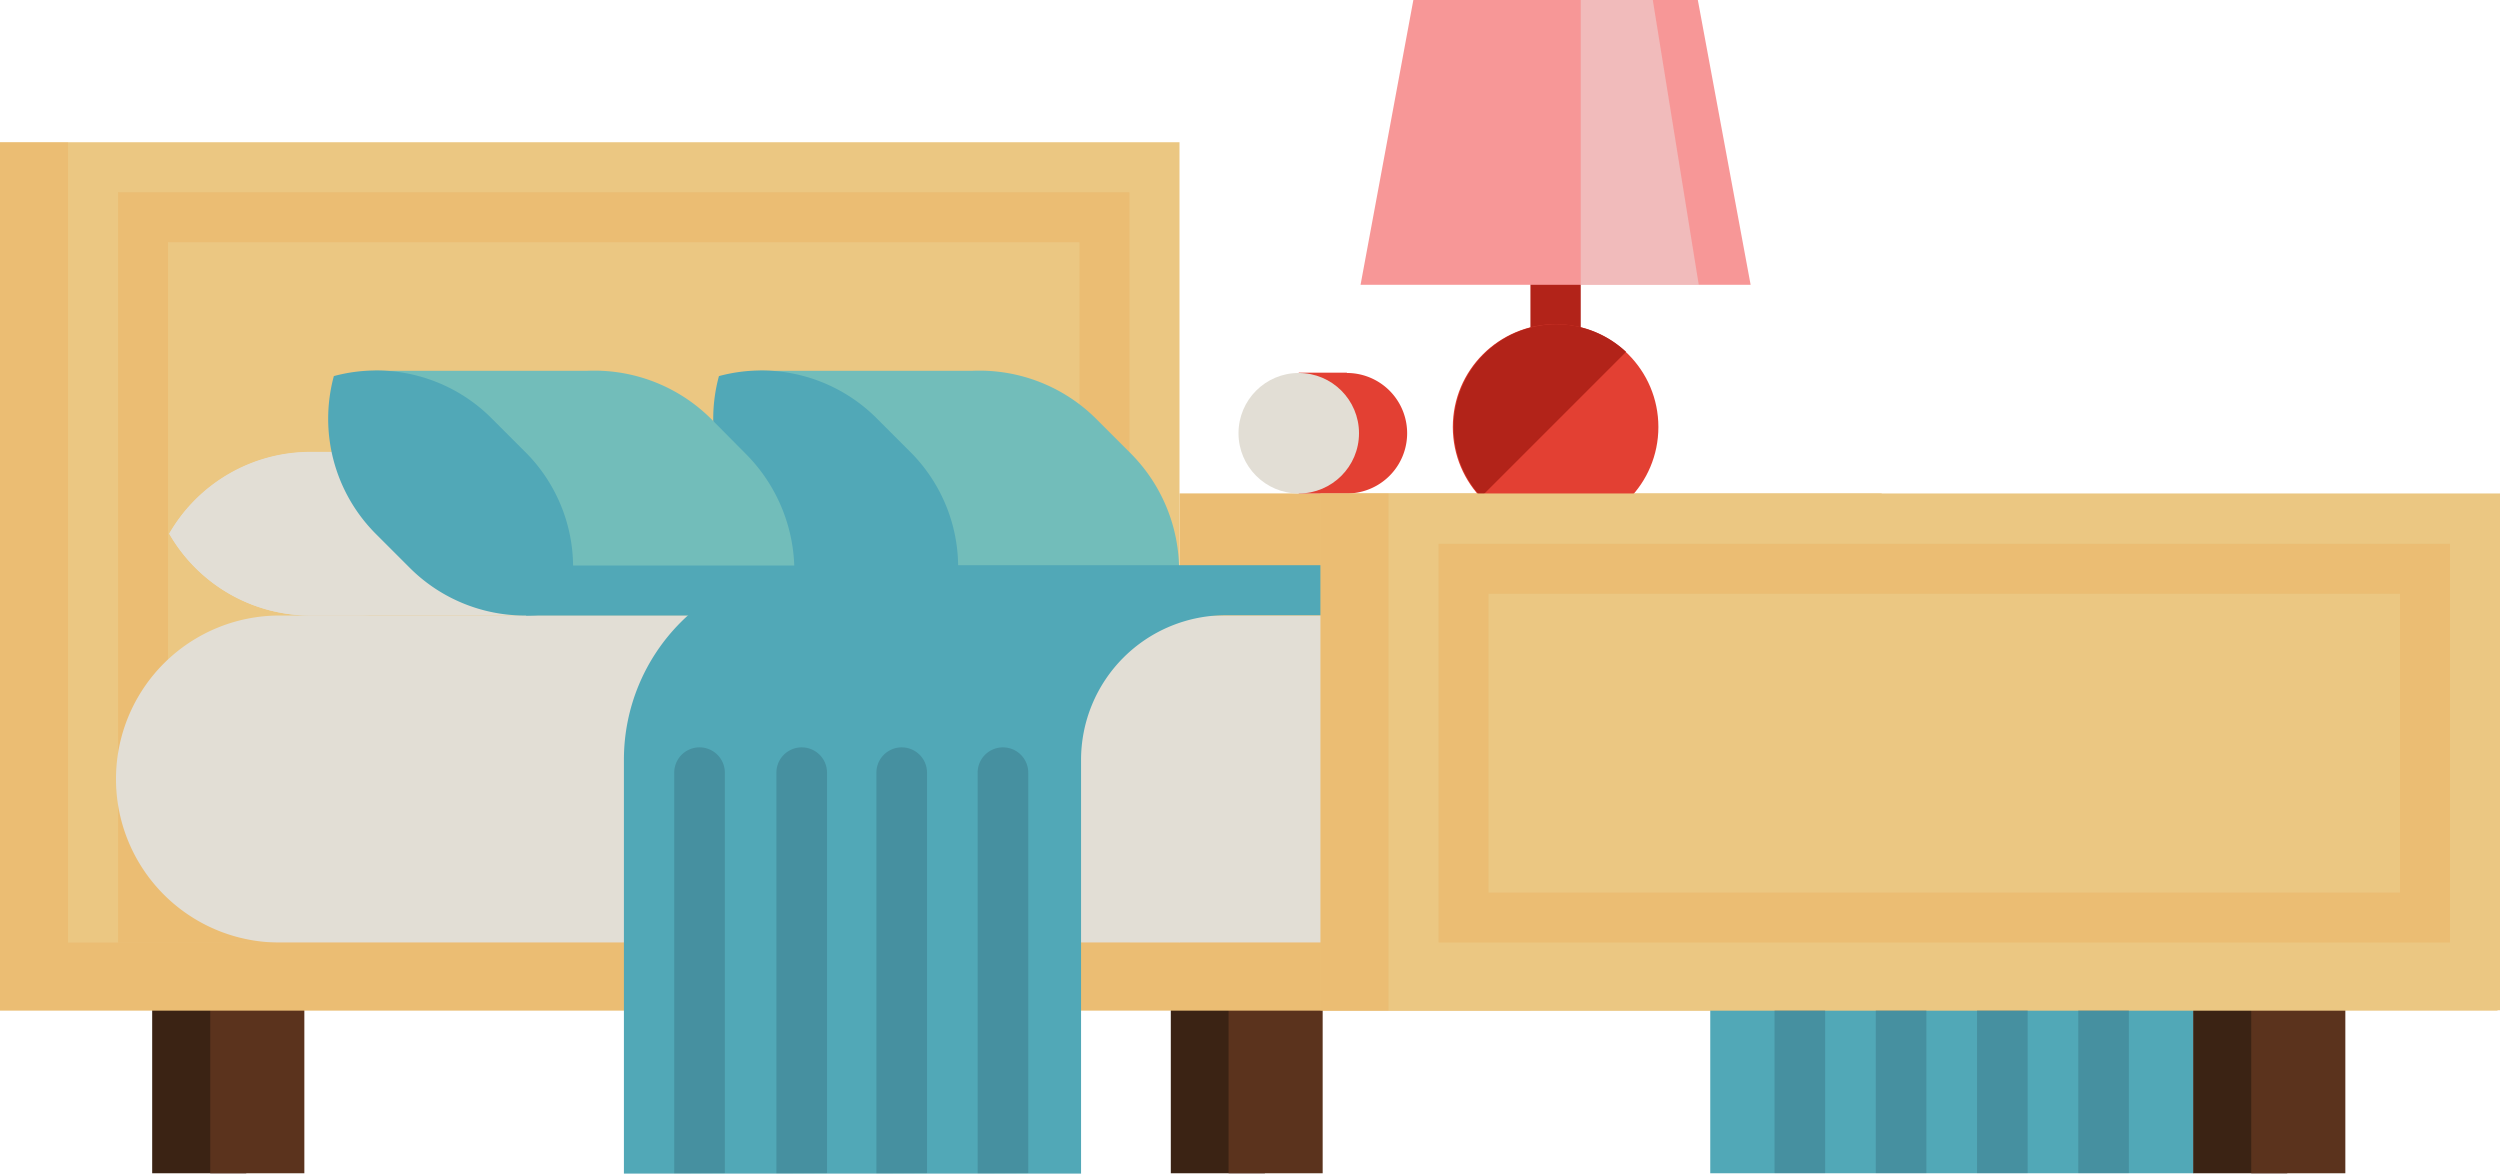 <svg xmlns="http://www.w3.org/2000/svg" viewBox="0 0 80.5 37.79"><title>Depositphotos_79018510_03</title><g data-name="Layer 2" style="isolation:isolate"><path fill="#ebc782" d="M37.98 15.89h22.61v16.65H37.98z"/><path style="mix-blend-mode:multiply" fill="#eaab57" opacity=".33" d="M49.28 15.89h-11.3v16.65h11.3V15.89z"/><path fill="#b22319" d="M49.28 6.19h1.62V19.8h-1.62z"/><path fill="#f79797" d="M56.37 9.17H43.81L45.51 0h9.16l1.7 9.17z"/><circle cx="50.09" cy="13.75" r="3.31" fill="#e34033"/><path d="M43.37 12h-1.55v3.89h1.55a1.94 1.94 0 1 0 0-3.88z" fill="#e34033"/><circle cx="41.82" cy="13.95" r="1.94" fill="#e2ded5"/><path fill="#e7e7e8" opacity=".44" d="M50.9 0v9.17h3.8L53.22 0H50.9z"/><path d="M50.09 10.44a3.31 3.31 0 0 0-2.4 5.56l4.67-4.67a3.3 3.3 0 0 0-2.27-.89z" fill="#b22319"/><path fill="#3b2314" d="M37.7 32.52h3.03v5.26H37.7z"/><path fill="#5b331d" d="M39.56 32.52h3.03v5.26h-3.03z"/><path fill="#51a8b7" d="M55.07 24.43h15.56v13.35H55.07z"/><path fill="#3b2314" d="M70.62 32.52h3.03v5.26h-3.03z"/><path fill="#5b331d" d="M72.49 32.52h3.03v5.26h-3.03z"/><path fill="#3b2314" d="M4.9 32.52h3.03v5.26H4.9z"/><path fill="#5b331d" d="M6.77 32.52H9.8v5.26H6.77z"/><path fill="#ebc782" d="M37.98 30.35V4.58H0v27.96h80.42v-2.19H37.98z"/><path d="M34.76 7.8v20.94H5.41V7.8h29.35m1.61-1.61H3.8v24.16h32.57V6.19z" fill="#eaab57" style="mix-blend-mode:multiply" opacity=".33"/><path d="M75.16 19.82H42.6v10.53h32.56a5.26 5.26 0 0 0 0-10.53z" fill="#f5f5f5"/><path d="M9 30.35h38.76V19.82H9a5.26 5.26 0 0 0 0 10.53z" fill="#e2ded5"/><path d="M31.82 14.55H10a5.25 5.25 0 0 0-4.55 2.63A5.25 5.25 0 0 0 10 19.82h21.82a5.25 5.25 0 0 0 4.55-2.63 5.25 5.25 0 0 0-4.55-2.64z" fill="#e2ded5"/><path d="M16.05 17.19a5.25 5.25 0 0 0-4.55-2.63H10a5.25 5.25 0 0 0-4.55 2.63A5.25 5.25 0 0 0 10 19.82h1.54a5.25 5.25 0 0 0 4.51-2.63z" fill="#e2ded5"/><path style="mix-blend-mode:multiply" fill="#eaab57" opacity=".33" d="M2.19 30.35V4.58H0v27.96h42.6v-2.19H2.19z"/><path d="M36.41 14.6l-1.11-1.11a5.33 5.33 0 0 0-4-1.55h-6.83l4.91 7.87h8.39a5.35 5.35 0 0 0-1.36-5.21z" fill="#72bdba"/><path d="M30.67 19.64a5.25 5.25 0 0 0-1.35-5.08l-1.09-1.09a5.25 5.25 0 0 0-5.08-1.36 5.24 5.24 0 0 0 1.35 5.08l1.09 1.09a5.25 5.25 0 0 0 5.08 1.36z" fill="#51a8b7"/><path d="M24 14.6l-1.1-1.11a5.33 5.33 0 0 0-4-1.55h-6.83L17 19.8h8.39A5.35 5.35 0 0 0 24 14.6z" fill="#72bdba"/><path d="M18.27 19.64a5.24 5.24 0 0 0-1.35-5.08l-1.09-1.09a5.25 5.25 0 0 0-5.08-1.36 5.25 5.25 0 0 0 1.35 5.08l1.09 1.09a5.25 5.25 0 0 0 5.08 1.36z" fill="#51a8b7"/><path fill="#51a8b7" d="M30.32 19.82H16.94v-1.61h13.38v1.61z"/><path d="M34.81 24.47a4.66 4.66 0 0 1 4.66-4.66h28.27a6.23 6.23 0 0 0-4.18-1.61H26.35a6.26 6.26 0 0 0-6.26 6.26v13.33h14.72z" fill="#51a8b7"/><g style="mix-blend-mode:multiply" opacity=".22" fill="#1f3c4c"><path d="M21.71 37.79V24.88a.81.81 0 1 1 1.63 0v12.9z"/><path d="M25 37.79V24.88a.81.81 0 1 1 1.63 0v12.9z"/><path d="M28.22 37.79V24.88a.81.81 0 1 1 1.63 0v12.9z"/><path d="M31.48 37.79V24.88a.81.81 0 1 1 1.63 0v12.9z"/></g><g style="mix-blend-mode:multiply" opacity=".22" fill="#1f3c4c"><path d="M57.14 32.52h1.63v5.26h-1.63z"/><path d="M60.4 32.52h1.63v5.26H60.4z"/><path d="M66.92 32.52h1.63v5.26h-1.63z"/><path d="M63.66 32.52h1.63v5.26h-1.63z"/></g><path fill="#ebc782" d="M42.52 15.89H80.5v16.64H42.52z"/><path d="M77.28 19.12v9.62H47.93v-9.62h29.35m1.61-1.61H46.32v12.84h32.57V17.5z" fill="#eaab57" style="mix-blend-mode:multiply" opacity=".33"/><path style="mix-blend-mode:multiply" fill="#eaab57" opacity=".33" d="M44.71 15.89h-2.19v16.65h2.19V15.89z"/></g></svg>